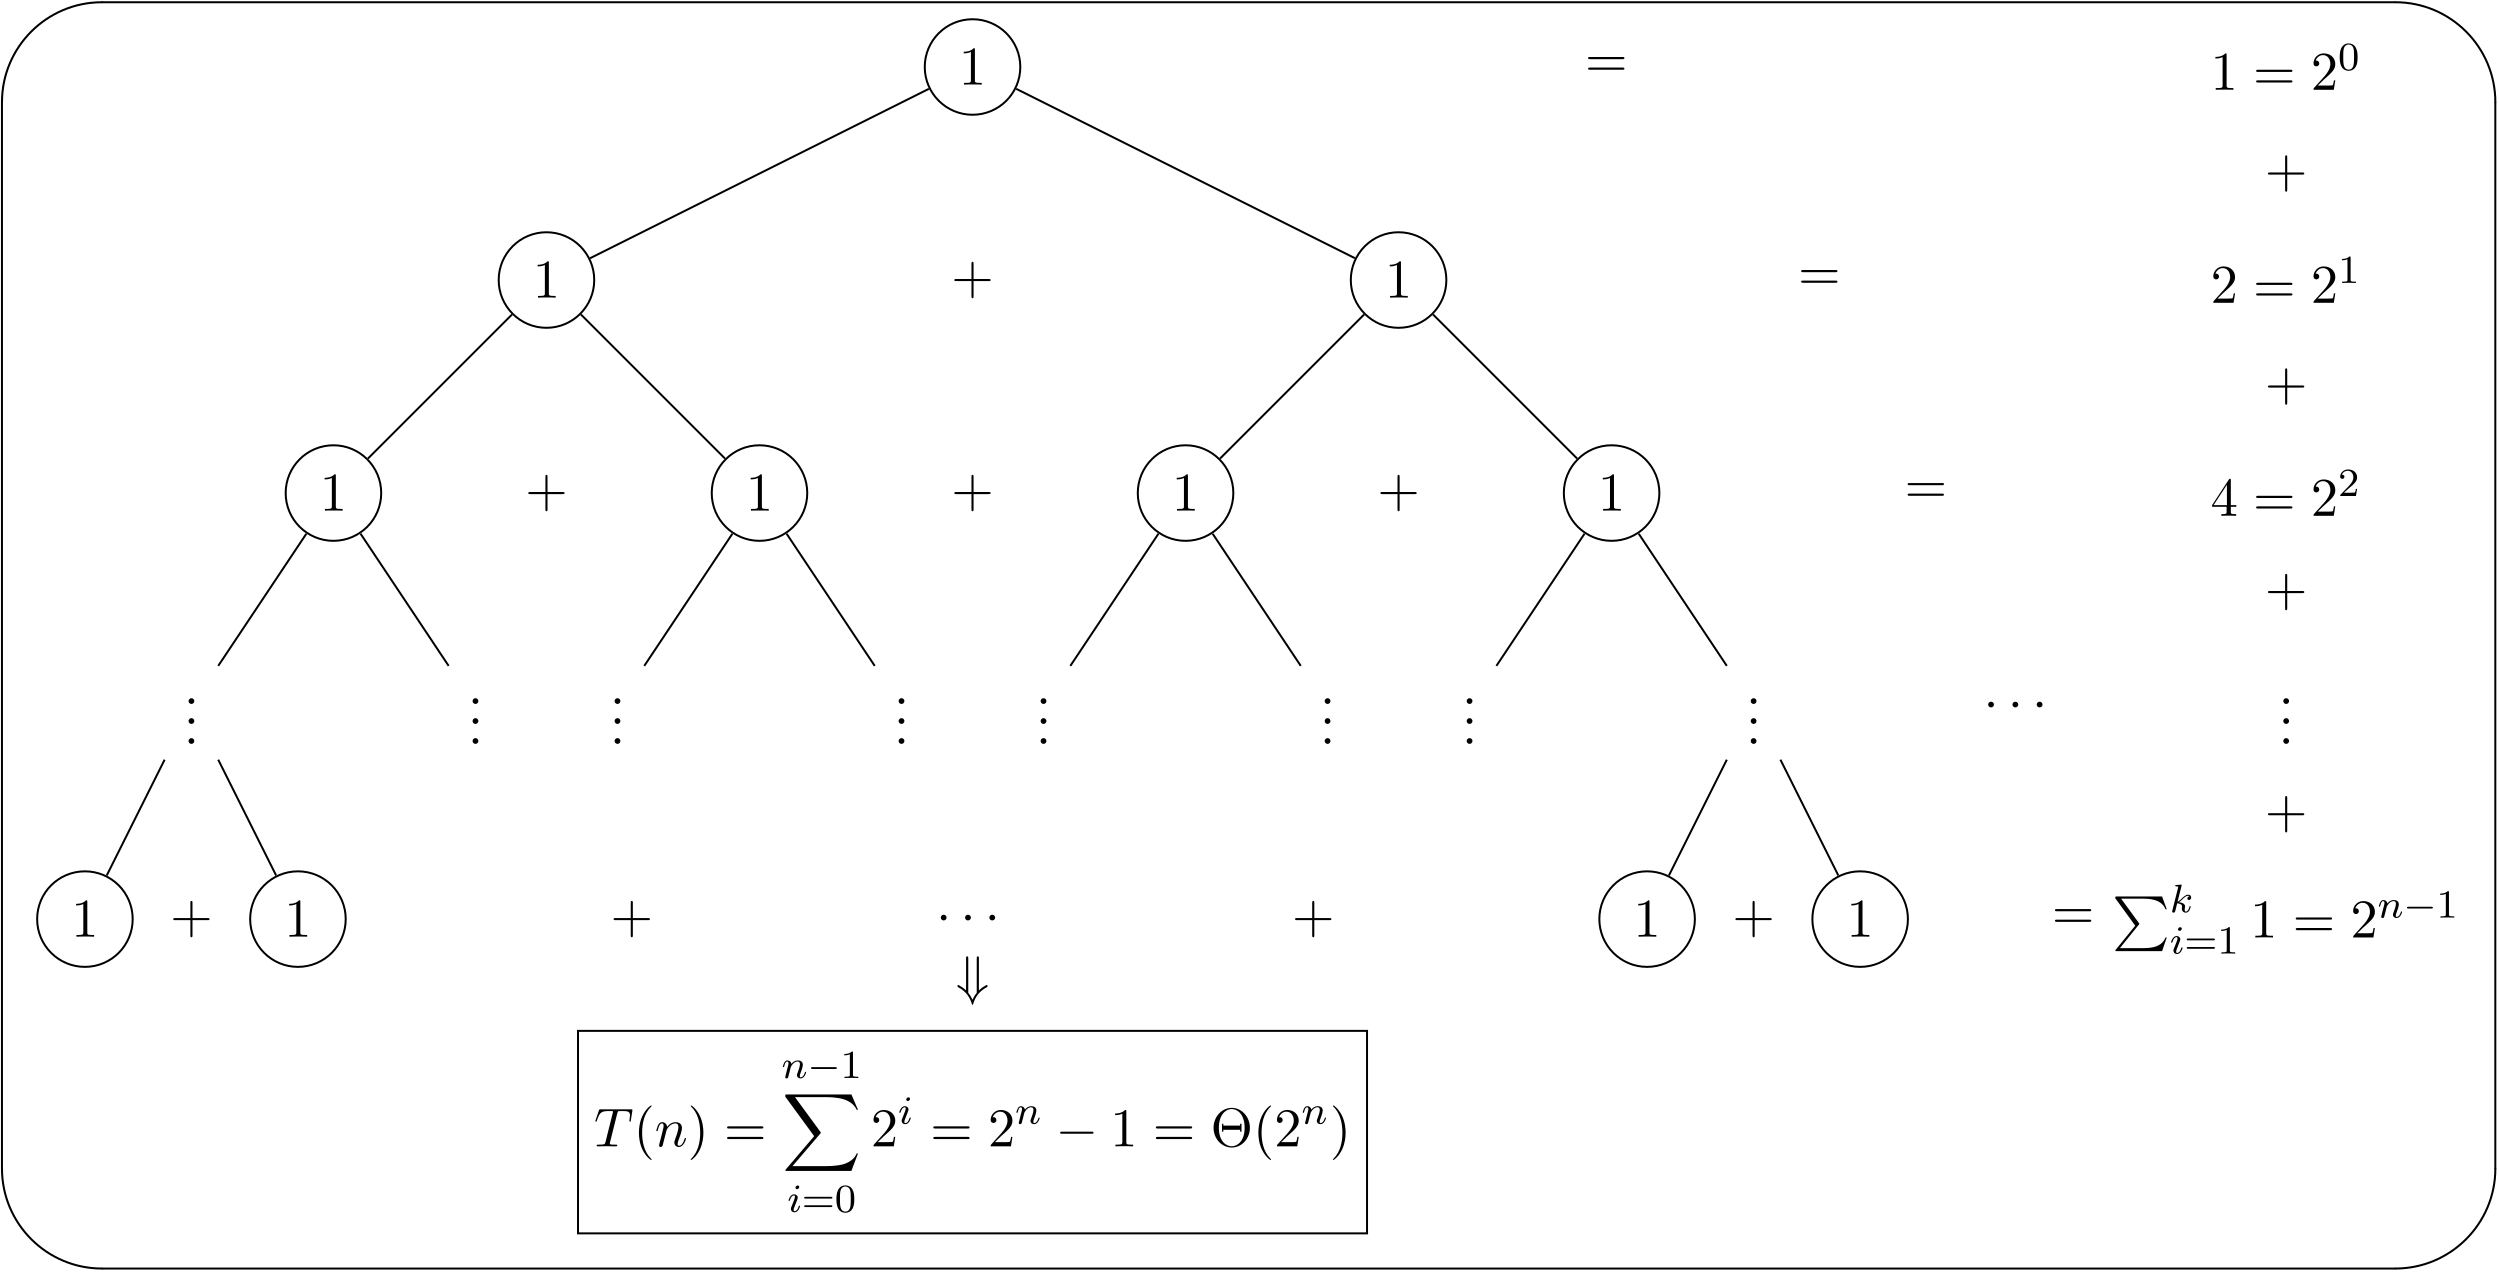 <?xml version="1.0" encoding="UTF-8"?>
<svg xmlns="http://www.w3.org/2000/svg" xmlns:xlink="http://www.w3.org/1999/xlink" width="499pt" height="254pt" viewBox="0 0 499 254" version="1.1">
<defs>
<g>
<symbol overflow="visible" id="glyph0-0">
<path style="stroke:none;" d=""/>
</symbol>
<symbol overflow="visible" id="glyph0-1">
<path style="stroke:none;" d="M 0 19.734 C 0 19.844 0.094 19.938 0.203 19.938 C 0.312 19.938 0.406 19.844 0.406 19.734 C 0.406 8.859 9.266 0 20.141 0 C 20.25 0 20.344 -0.094 20.344 -0.203 C 20.344 -0.312 20.25 -0.406 20.141 -0.406 C 9.047 -0.406 0 8.641 0 19.734 Z M 0 19.734 "/>
</symbol>
<symbol overflow="visible" id="glyph0-2">
<path style="stroke:none;" d="M 20.141 0 C 20.25 0 20.344 -0.094 20.344 -0.203 C 20.344 -0.312 20.25 -0.406 20.141 -0.406 C 9.266 -0.406 0.406 -9.266 0.406 -20.141 C 0.406 -20.25 0.312 -20.344 0.203 -20.344 C 0.094 -20.344 0 -20.25 0 -20.141 C 0 -9.047 9.047 0 20.141 0 Z M 20.141 0 "/>
</symbol>
<symbol overflow="visible" id="glyph0-3">
<path style="stroke:none;" d="M -19.734 0 C -8.859 0 0 8.859 0 19.734 C 0 19.844 0.094 19.938 0.203 19.938 C 0.312 19.938 0.406 19.844 0.406 19.734 C 0.406 8.641 -8.641 -0.406 -19.734 -0.406 C -19.844 -0.406 -19.938 -0.312 -19.938 -0.203 C -19.938 -0.094 -19.844 0 -19.734 0 Z M -19.734 0 "/>
</symbol>
<symbol overflow="visible" id="glyph0-4">
<path style="stroke:none;" d="M 0 -20.141 C 0 -9.266 -8.859 -0.406 -19.734 -0.406 C -19.844 -0.406 -19.938 -0.312 -19.938 -0.203 C -19.938 -0.094 -19.844 0 -19.734 0 C -8.641 0 0.406 -9.047 0.406 -20.141 C 0.406 -20.25 0.312 -20.344 0.203 -20.344 C 0.094 -20.344 0 -20.25 0 -20.141 Z M 0 -20.141 "/>
</symbol>
<symbol overflow="visible" id="glyph1-0">
<path style="stroke:none;" d=""/>
</symbol>
<symbol overflow="visible" id="glyph1-1">
<path style="stroke:none;" d="M 3.203 -6.984 C 3.203 -7.234 3.203 -7.266 2.953 -7.266 C 2.281 -6.562 1.312 -6.562 0.969 -6.562 L 0.969 -6.234 C 1.188 -6.234 1.828 -6.234 2.406 -6.516 L 2.406 -0.859 C 2.406 -0.469 2.359 -0.344 1.391 -0.344 L 1.031 -0.344 L 1.031 0 C 1.422 -0.031 2.359 -0.031 2.797 -0.031 C 3.234 -0.031 4.188 -0.031 4.562 0 L 4.562 -0.344 L 4.219 -0.344 C 3.234 -0.344 3.203 -0.453 3.203 -0.859 Z M 3.203 -6.984 "/>
</symbol>
<symbol overflow="visible" id="glyph1-2">
<path style="stroke:none;" d="M 2.094 -0.578 C 2.094 -0.891 1.828 -1.156 1.516 -1.156 C 1.203 -1.156 0.938 -0.891 0.938 -0.578 C 0.938 -0.266 1.203 0 1.516 0 C 1.828 0 2.094 -0.266 2.094 -0.578 Z M 2.094 -0.578 "/>
</symbol>
<symbol overflow="visible" id="glyph1-3">
<path style="stroke:none;" d="M 7.5 -3.562 C 7.656 -3.562 7.859 -3.562 7.859 -3.781 C 7.859 -4 7.656 -4 7.5 -4 L 0.969 -4 C 0.812 -4 0.609 -4 0.609 -3.781 C 0.609 -3.562 0.812 -3.562 0.984 -3.562 Z M 7.5 -1.453 C 7.656 -1.453 7.859 -1.453 7.859 -1.672 C 7.859 -1.891 7.656 -1.891 7.5 -1.891 L 0.984 -1.891 C 0.812 -1.891 0.609 -1.891 0.609 -1.672 C 0.609 -1.453 0.812 -1.453 0.969 -1.453 Z M 7.5 -1.453 "/>
</symbol>
<symbol overflow="visible" id="glyph1-4">
<path style="stroke:none;" d="M 1.391 -0.844 L 2.547 -1.969 C 4.25 -3.469 4.891 -4.062 4.891 -5.141 C 4.891 -6.391 3.922 -7.266 2.578 -7.266 C 1.359 -7.266 0.547 -6.266 0.547 -5.297 C 0.547 -4.672 1.094 -4.672 1.125 -4.672 C 1.312 -4.672 1.688 -4.812 1.688 -5.25 C 1.688 -5.547 1.5 -5.828 1.109 -5.828 C 1.031 -5.828 1 -5.828 0.969 -5.812 C 1.219 -6.516 1.812 -6.922 2.438 -6.922 C 3.438 -6.922 3.906 -6.047 3.906 -5.141 C 3.906 -4.281 3.359 -3.406 2.766 -2.734 L 0.672 -0.406 C 0.547 -0.281 0.547 -0.266 0.547 0 L 4.594 0 L 4.891 -1.891 L 4.625 -1.891 C 4.562 -1.578 4.5 -1.094 4.391 -0.922 C 4.312 -0.844 3.594 -0.844 3.344 -0.844 Z M 1.391 -0.844 "/>
</symbol>
<symbol overflow="visible" id="glyph1-5">
<path style="stroke:none;" d="M 3.203 -1.797 L 3.203 -0.844 C 3.203 -0.453 3.188 -0.344 2.375 -0.344 L 2.156 -0.344 L 2.156 0 C 2.594 -0.031 3.156 -0.031 3.625 -0.031 C 4.078 -0.031 4.656 -0.031 5.109 0 L 5.109 -0.344 L 4.875 -0.344 C 4.062 -0.344 4.047 -0.453 4.047 -0.844 L 4.047 -1.797 L 5.141 -1.797 L 5.141 -2.141 L 4.047 -2.141 L 4.047 -7.094 C 4.047 -7.312 4.047 -7.391 3.875 -7.391 C 3.781 -7.391 3.734 -7.391 3.656 -7.25 L 0.312 -2.141 L 0.312 -1.797 Z M 3.266 -2.141 L 0.609 -2.141 L 3.266 -6.203 Z M 3.266 -2.141 "/>
</symbol>
<symbol overflow="visible" id="glyph1-6">
<path style="stroke:none;" d="M 4.453 -2.516 L 7.5 -2.516 C 7.656 -2.516 7.859 -2.516 7.859 -2.719 C 7.859 -2.938 7.656 -2.938 7.5 -2.938 L 4.453 -2.938 L 4.453 -6 C 4.453 -6.156 4.453 -6.359 4.25 -6.359 C 4.031 -6.359 4.031 -6.156 4.031 -6 L 4.031 -2.938 L 0.969 -2.938 C 0.812 -2.938 0.609 -2.938 0.609 -2.719 C 0.609 -2.516 0.812 -2.516 0.969 -2.516 L 4.031 -2.516 L 4.031 0.547 C 4.031 0.703 4.031 0.906 4.25 0.906 C 4.453 0.906 4.453 0.703 4.453 0.547 Z M 4.453 -2.516 "/>
</symbol>
<symbol overflow="visible" id="glyph1-7">
<path style="stroke:none;" d="M 3.609 2.625 C 3.609 2.578 3.609 2.562 3.422 2.375 C 2.062 1 1.719 -1.062 1.719 -2.719 C 1.719 -4.625 2.125 -6.516 3.469 -7.891 C 3.609 -8.016 3.609 -8.031 3.609 -8.078 C 3.609 -8.141 3.562 -8.172 3.5 -8.172 C 3.391 -8.172 2.406 -7.438 1.766 -6.047 C 1.203 -4.859 1.078 -3.641 1.078 -2.719 C 1.078 -1.875 1.203 -0.562 1.797 0.672 C 2.453 2.016 3.391 2.719 3.5 2.719 C 3.562 2.719 3.609 2.688 3.609 2.625 Z M 3.609 2.625 "/>
</symbol>
<symbol overflow="visible" id="glyph1-8">
<path style="stroke:none;" d="M 3.156 -2.719 C 3.156 -3.578 3.031 -4.891 2.438 -6.125 C 1.781 -7.469 0.844 -8.172 0.734 -8.172 C 0.672 -8.172 0.625 -8.141 0.625 -8.078 C 0.625 -8.031 0.625 -8.016 0.828 -7.812 C 1.891 -6.734 2.516 -5 2.516 -2.719 C 2.516 -0.859 2.109 1.062 0.766 2.438 C 0.625 2.562 0.625 2.578 0.625 2.625 C 0.625 2.688 0.672 2.719 0.734 2.719 C 0.844 2.719 1.828 1.984 2.469 0.594 C 3.016 -0.594 3.156 -1.812 3.156 -2.719 Z M 3.156 -2.719 "/>
</symbol>
<symbol overflow="visible" id="glyph1-9">
<path style="stroke:none;" d="M 7.859 -3.703 C 7.859 -5.922 6.219 -7.688 4.234 -7.688 C 2.281 -7.688 0.609 -5.938 0.609 -3.703 C 0.609 -1.469 2.297 0.234 4.234 0.234 C 6.219 0.234 7.859 -1.5 7.859 -3.703 Z M 4.25 -0.016 C 3.156 -0.016 1.672 -0.953 1.672 -3.703 C 1.672 -6.5 3.188 -7.453 4.234 -7.453 C 5.328 -7.453 6.812 -6.453 6.812 -3.703 C 6.812 -0.922 5.266 -0.016 4.25 -0.016 Z M 6.188 -4.516 L 5.906 -4.516 L 5.906 -4.141 L 2.562 -4.141 L 2.562 -4.516 L 2.297 -4.516 L 2.297 -2.938 L 2.562 -2.938 L 2.562 -3.312 L 5.906 -3.312 L 5.906 -2.938 L 6.188 -2.938 Z M 6.188 -4.516 "/>
</symbol>
<symbol overflow="visible" id="glyph2-0">
<path style="stroke:none;" d=""/>
</symbol>
<symbol overflow="visible" id="glyph2-1">
<path style="stroke:none;" d="M 4.594 5.828 L 0.719 10.609 C 0.625 10.719 0.625 10.75 0.625 10.781 C 0.625 10.906 0.719 10.906 0.922 10.906 L 9.953 10.906 L 10.891 8.188 L 10.625 8.188 C 10.344 9.016 9.625 9.672 8.688 9.984 C 8.516 10.047 7.766 10.312 6.156 10.312 L 1.531 10.312 L 5.312 5.625 C 5.391 5.531 5.406 5.5 5.406 5.453 C 5.406 5.406 5.406 5.406 5.328 5.297 L 1.781 0.438 L 6.109 0.438 C 7.344 0.438 9.859 0.516 10.625 2.547 L 10.891 2.547 L 9.953 0 L 0.922 0 C 0.625 0 0.609 0.016 0.609 0.344 Z M 4.594 5.828 "/>
</symbol>
<symbol overflow="visible" id="glyph2-2">
<path style="stroke:none;" d="M 13.812 15.266 L 15.125 11.781 L 14.859 11.781 C 14.422 12.906 13.266 13.656 12.016 13.984 C 11.797 14.031 10.719 14.312 8.625 14.312 L 2.047 14.312 L 7.609 7.812 C 7.672 7.719 7.703 7.688 7.703 7.641 C 7.703 7.609 7.703 7.578 7.625 7.469 L 2.547 0.531 L 8.516 0.531 C 9.984 0.531 10.969 0.672 11.062 0.703 C 11.656 0.781 12.609 0.969 13.469 1.516 C 13.734 1.688 14.484 2.188 14.859 3.062 L 15.125 3.062 L 13.812 0 L 0.922 0 C 0.672 0 0.656 0.016 0.625 0.078 C 0.609 0.109 0.609 0.312 0.609 0.438 L 6.375 8.328 L 0.734 14.953 C 0.625 15.078 0.625 15.141 0.625 15.156 C 0.625 15.266 0.719 15.266 0.922 15.266 Z M 13.812 15.266 "/>
</symbol>
<symbol overflow="visible" id="glyph3-0">
<path style="stroke:none;" d=""/>
</symbol>
<symbol overflow="visible" id="glyph3-1">
<path style="stroke:none;" d="M 2.328 -5.297 C 2.328 -5.312 2.359 -5.406 2.359 -5.422 C 2.359 -5.453 2.328 -5.531 2.234 -5.531 C 2.203 -5.531 1.953 -5.5 1.766 -5.484 L 1.328 -5.453 C 1.141 -5.438 1.062 -5.438 1.062 -5.297 C 1.062 -5.172 1.172 -5.172 1.281 -5.172 C 1.656 -5.172 1.656 -5.125 1.656 -5.062 C 1.656 -5.031 1.656 -5.016 1.625 -4.875 L 0.484 -0.344 C 0.453 -0.219 0.453 -0.172 0.453 -0.172 C 0.453 -0.031 0.562 0.078 0.719 0.078 C 0.984 0.078 1.047 -0.172 1.078 -0.281 C 1.156 -0.625 1.375 -1.469 1.453 -1.797 C 1.891 -1.75 2.438 -1.609 2.438 -1.141 C 2.438 -1.109 2.438 -1.062 2.422 -0.984 C 2.391 -0.891 2.375 -0.766 2.375 -0.734 C 2.375 -0.266 2.719 0.078 3.188 0.078 C 3.516 0.078 3.734 -0.172 3.828 -0.312 C 4.031 -0.609 4.156 -1.094 4.156 -1.141 C 4.156 -1.219 4.094 -1.25 4.031 -1.25 C 3.938 -1.25 3.922 -1.188 3.891 -1.047 C 3.781 -0.672 3.578 -0.141 3.203 -0.141 C 3 -0.141 2.953 -0.312 2.953 -0.531 C 2.953 -0.641 2.953 -0.734 3 -0.922 C 3 -0.953 3.031 -1.078 3.031 -1.156 C 3.031 -1.812 2.219 -1.953 1.812 -2.016 C 2.109 -2.188 2.375 -2.469 2.469 -2.562 C 2.906 -3 3.266 -3.297 3.656 -3.297 C 3.75 -3.297 3.844 -3.266 3.906 -3.188 C 3.484 -3.125 3.484 -2.75 3.484 -2.75 C 3.484 -2.578 3.625 -2.453 3.797 -2.453 C 4.016 -2.453 4.25 -2.625 4.25 -2.953 C 4.25 -3.234 4.062 -3.516 3.656 -3.516 C 3.203 -3.516 2.781 -3.156 2.328 -2.703 C 1.859 -2.25 1.672 -2.172 1.531 -2.109 Z M 2.328 -5.297 "/>
</symbol>
<symbol overflow="visible" id="glyph3-2">
<path style="stroke:none;" d="M 2.375 -4.969 C 2.375 -5.141 2.25 -5.281 2.062 -5.281 C 1.859 -5.281 1.625 -5.078 1.625 -4.844 C 1.625 -4.672 1.75 -4.547 1.938 -4.547 C 2.141 -4.547 2.375 -4.734 2.375 -4.969 Z M 1.219 -2.047 L 0.781 -0.953 C 0.734 -0.828 0.703 -0.734 0.703 -0.594 C 0.703 -0.203 1 0.078 1.422 0.078 C 2.203 0.078 2.531 -1.031 2.531 -1.141 C 2.531 -1.219 2.469 -1.25 2.406 -1.25 C 2.312 -1.25 2.297 -1.188 2.266 -1.109 C 2.094 -0.469 1.766 -0.141 1.438 -0.141 C 1.344 -0.141 1.25 -0.188 1.25 -0.391 C 1.25 -0.594 1.312 -0.734 1.406 -0.984 C 1.484 -1.188 1.562 -1.406 1.656 -1.625 L 1.906 -2.266 C 1.969 -2.453 2.078 -2.703 2.078 -2.844 C 2.078 -3.234 1.75 -3.516 1.344 -3.516 C 0.578 -3.516 0.234 -2.406 0.234 -2.297 C 0.234 -2.219 0.297 -2.188 0.359 -2.188 C 0.469 -2.188 0.469 -2.234 0.5 -2.312 C 0.719 -3.078 1.078 -3.297 1.328 -3.297 C 1.438 -3.297 1.516 -3.25 1.516 -3.031 C 1.516 -2.953 1.5 -2.844 1.422 -2.594 Z M 1.219 -2.047 "/>
</symbol>
<symbol overflow="visible" id="glyph3-3">
<path style="stroke:none;" d="M 1.594 -1.312 C 1.625 -1.422 1.703 -1.734 1.719 -1.844 C 1.828 -2.281 1.828 -2.281 2.016 -2.547 C 2.281 -2.938 2.656 -3.297 3.188 -3.297 C 3.469 -3.297 3.641 -3.125 3.641 -2.75 C 3.641 -2.312 3.312 -1.406 3.156 -1.016 C 3.047 -0.75 3.047 -0.703 3.047 -0.594 C 3.047 -0.141 3.422 0.078 3.766 0.078 C 4.547 0.078 4.875 -1.031 4.875 -1.141 C 4.875 -1.219 4.812 -1.25 4.75 -1.25 C 4.656 -1.25 4.641 -1.188 4.625 -1.109 C 4.438 -0.453 4.094 -0.141 3.797 -0.141 C 3.672 -0.141 3.609 -0.219 3.609 -0.406 C 3.609 -0.594 3.672 -0.766 3.75 -0.969 C 3.859 -1.266 4.219 -2.188 4.219 -2.625 C 4.219 -3.234 3.797 -3.516 3.234 -3.516 C 2.578 -3.516 2.172 -3.125 1.938 -2.828 C 1.875 -3.266 1.531 -3.516 1.125 -3.516 C 0.844 -3.516 0.641 -3.328 0.516 -3.078 C 0.312 -2.703 0.234 -2.312 0.234 -2.297 C 0.234 -2.219 0.297 -2.188 0.359 -2.188 C 0.469 -2.188 0.469 -2.219 0.531 -2.438 C 0.625 -2.828 0.766 -3.297 1.094 -3.297 C 1.312 -3.297 1.359 -3.094 1.359 -2.922 C 1.359 -2.766 1.312 -2.625 1.25 -2.359 C 1.234 -2.297 1.109 -1.828 1.078 -1.719 L 0.781 -0.516 C 0.75 -0.391 0.703 -0.203 0.703 -0.172 C 0.703 0.016 0.859 0.078 0.969 0.078 C 1.109 0.078 1.234 -0.016 1.281 -0.109 C 1.312 -0.156 1.375 -0.438 1.406 -0.594 Z M 1.594 -1.312 "/>
</symbol>
<symbol overflow="visible" id="glyph4-0">
<path style="stroke:none;" d=""/>
</symbol>
<symbol overflow="visible" id="glyph4-1">
<path style="stroke:none;" d="M 5.828 -2.656 C 5.938 -2.656 6.109 -2.656 6.109 -2.844 C 6.109 -3.016 5.906 -3.016 5.797 -3.016 L 0.781 -3.016 C 0.656 -3.016 0.469 -3.016 0.469 -2.844 C 0.469 -2.656 0.625 -2.656 0.75 -2.656 Z M 5.797 -0.969 C 5.906 -0.969 6.109 -0.969 6.109 -1.141 C 6.109 -1.328 5.938 -1.328 5.828 -1.328 L 0.75 -1.328 C 0.625 -1.328 0.469 -1.328 0.469 -1.141 C 0.469 -0.969 0.656 -0.969 0.781 -0.969 Z M 5.797 -0.969 "/>
</symbol>
<symbol overflow="visible" id="glyph4-2">
<path style="stroke:none;" d="M 2.5 -5.078 C 2.5 -5.297 2.484 -5.297 2.266 -5.297 C 1.938 -4.984 1.516 -4.797 0.766 -4.797 L 0.766 -4.531 C 0.984 -4.531 1.406 -4.531 1.875 -4.734 L 1.875 -0.656 C 1.875 -0.359 1.844 -0.266 1.094 -0.266 L 0.812 -0.266 L 0.812 0 C 1.141 -0.031 1.828 -0.031 2.188 -0.031 C 2.547 -0.031 3.234 -0.031 3.562 0 L 3.562 -0.266 L 3.281 -0.266 C 2.531 -0.266 2.5 -0.359 2.5 -0.656 Z M 2.5 -5.078 "/>
</symbol>
<symbol overflow="visible" id="glyph4-3">
<path style="stroke:none;" d="M 2.25 -1.625 C 2.375 -1.75 2.703 -2.016 2.844 -2.125 C 3.328 -2.578 3.797 -3.016 3.797 -3.734 C 3.797 -4.688 3 -5.297 2.016 -5.297 C 1.047 -5.297 0.422 -4.578 0.422 -3.859 C 0.422 -3.469 0.734 -3.422 0.844 -3.422 C 1.016 -3.422 1.266 -3.531 1.266 -3.844 C 1.266 -4.25 0.859 -4.25 0.766 -4.25 C 1 -4.844 1.531 -5.031 1.922 -5.031 C 2.656 -5.031 3.047 -4.406 3.047 -3.734 C 3.047 -2.906 2.469 -2.297 1.516 -1.344 L 0.516 -0.297 C 0.422 -0.219 0.422 -0.203 0.422 0 L 3.562 0 L 3.797 -1.422 L 3.547 -1.422 C 3.531 -1.266 3.469 -0.875 3.375 -0.719 C 3.328 -0.656 2.719 -0.656 2.594 -0.656 L 1.172 -0.656 Z M 2.25 -1.625 "/>
</symbol>
<symbol overflow="visible" id="glyph4-4">
<path style="stroke:none;" d="M 3.891 -2.547 C 3.891 -3.391 3.812 -3.906 3.547 -4.422 C 3.203 -5.125 2.547 -5.297 2.109 -5.297 C 1.109 -5.297 0.734 -4.547 0.625 -4.328 C 0.344 -3.75 0.328 -2.953 0.328 -2.547 C 0.328 -2.016 0.344 -1.219 0.734 -0.578 C 1.094 0.016 1.688 0.172 2.109 0.172 C 2.5 0.172 3.172 0.047 3.578 -0.734 C 3.875 -1.312 3.891 -2.031 3.891 -2.547 Z M 2.109 -0.062 C 1.844 -0.062 1.297 -0.188 1.125 -1.016 C 1.031 -1.469 1.031 -2.219 1.031 -2.641 C 1.031 -3.188 1.031 -3.75 1.125 -4.188 C 1.297 -5 1.906 -5.078 2.109 -5.078 C 2.375 -5.078 2.938 -4.938 3.094 -4.219 C 3.188 -3.781 3.188 -3.172 3.188 -2.641 C 3.188 -2.172 3.188 -1.453 3.094 -1 C 2.922 -0.172 2.375 -0.062 2.109 -0.062 Z M 2.109 -0.062 "/>
</symbol>
<symbol overflow="visible" id="glyph5-0">
<path style="stroke:none;" d=""/>
</symbol>
<symbol overflow="visible" id="glyph5-1">
<path style="stroke:none;" d="M 5.562 -1.812 C 5.703 -1.812 5.875 -1.812 5.875 -1.984 C 5.875 -2.172 5.703 -2.172 5.562 -2.172 L 1 -2.172 C 0.875 -2.172 0.703 -2.172 0.703 -1.984 C 0.703 -1.812 0.875 -1.812 1 -1.812 Z M 5.562 -1.812 "/>
</symbol>
<symbol overflow="visible" id="glyph6-0">
<path style="stroke:none;" d=""/>
</symbol>
<symbol overflow="visible" id="glyph6-1">
<path style="stroke:none;" d="M 2.094 -2.719 C 2.094 -3.047 1.828 -3.297 1.516 -3.297 C 1.203 -3.297 0.938 -3.047 0.938 -2.719 C 0.938 -2.406 1.203 -2.156 1.516 -2.156 C 1.828 -2.156 2.094 -2.406 2.094 -2.719 Z M 2.094 -2.719 "/>
</symbol>
<symbol overflow="visible" id="glyph6-2">
<path style="stroke:none;" d="M 7.188 -2.516 C 7.375 -2.516 7.562 -2.516 7.562 -2.719 C 7.562 -2.938 7.375 -2.938 7.188 -2.938 L 1.281 -2.938 C 1.094 -2.938 0.906 -2.938 0.906 -2.719 C 0.906 -2.516 1.094 -2.516 1.281 -2.516 Z M 7.188 -2.516 "/>
</symbol>
<symbol overflow="visible" id="glyph6-3">
<path style="stroke:none;" d="M 4.609 -7.172 C 4.609 -7.375 4.609 -7.562 4.391 -7.562 C 4.172 -7.562 4.172 -7.359 4.172 -7.172 L 4.172 -0.266 C 3.734 0.234 3.453 0.844 3.328 1.109 C 3.203 0.812 2.906 0.234 2.484 -0.266 L 2.484 -7.172 C 2.484 -7.375 2.484 -7.562 2.266 -7.562 C 2.047 -7.562 2.047 -7.375 2.047 -7.172 L 2.047 -0.766 C 1.625 -1.156 1.469 -1.25 1.297 -1.375 C 0.938 -1.625 0.531 -1.859 0.453 -1.859 C 0.344 -1.859 0.344 -1.734 0.344 -1.641 C 0.344 -1.484 0.344 -1.469 0.469 -1.391 C 2.156 -0.531 2.875 0.797 3.219 2.016 C 3.234 2.078 3.281 2.109 3.328 2.109 C 3.406 2.109 3.438 2.031 3.453 1.984 C 3.859 0.562 4.672 -0.609 6.234 -1.422 C 6.312 -1.469 6.312 -1.516 6.312 -1.641 C 6.312 -1.734 6.312 -1.859 6.188 -1.859 C 6.125 -1.859 5.688 -1.609 5.359 -1.391 C 5.125 -1.219 4.969 -1.094 4.609 -0.766 Z M 4.609 -7.172 "/>
</symbol>
<symbol overflow="visible" id="glyph7-0">
<path style="stroke:none;" d=""/>
</symbol>
<symbol overflow="visible" id="glyph7-1">
<path style="stroke:none;" d="M 4.656 -6.625 C 4.734 -6.922 4.781 -6.984 4.906 -7.031 C 5 -7.047 5.359 -7.047 5.594 -7.047 C 6.703 -7.047 7.188 -7 7.188 -6.156 C 7.188 -5.984 7.141 -5.562 7.094 -5.281 C 7.094 -5.234 7.062 -5.109 7.062 -5.078 C 7.062 -5 7.094 -4.922 7.203 -4.922 C 7.312 -4.922 7.344 -5.016 7.359 -5.188 L 7.656 -7.078 C 7.672 -7.125 7.672 -7.234 7.672 -7.266 C 7.672 -7.391 7.562 -7.391 7.391 -7.391 L 1.328 -7.391 C 1.062 -7.391 1.062 -7.375 0.984 -7.172 L 0.328 -5.25 C 0.312 -5.219 0.266 -5.078 0.266 -5.047 C 0.266 -4.984 0.312 -4.922 0.391 -4.922 C 0.5 -4.922 0.516 -4.984 0.578 -5.156 C 1.172 -6.844 1.453 -7.047 3.062 -7.047 L 3.484 -7.047 C 3.797 -7.047 3.797 -7 3.797 -6.922 C 3.797 -6.844 3.766 -6.719 3.75 -6.688 L 2.297 -0.859 C 2.188 -0.453 2.156 -0.344 1 -0.344 C 0.594 -0.344 0.531 -0.344 0.531 -0.125 C 0.531 0 0.656 0 0.719 0 C 1.016 0 1.312 -0.016 1.609 -0.016 C 1.922 -0.016 2.234 -0.031 2.547 -0.031 C 2.844 -0.031 3.156 -0.016 3.453 -0.016 C 3.766 -0.016 4.094 0 4.391 0 C 4.5 0 4.641 0 4.641 -0.219 C 4.641 -0.344 4.547 -0.344 4.266 -0.344 C 3.984 -0.344 3.844 -0.344 3.562 -0.359 C 3.25 -0.391 3.156 -0.422 3.156 -0.594 C 3.156 -0.609 3.156 -0.672 3.203 -0.828 Z M 4.656 -6.625 "/>
</symbol>
<symbol overflow="visible" id="glyph7-2">
<path style="stroke:none;" d="M 0.953 -0.641 C 0.922 -0.484 0.859 -0.234 0.859 -0.172 C 0.859 0.016 1.016 0.125 1.172 0.125 C 1.312 0.125 1.5 0.031 1.578 -0.188 C 1.594 -0.203 1.719 -0.719 1.781 -1 L 2.031 -1.969 C 2.094 -2.219 2.156 -2.453 2.219 -2.703 C 2.25 -2.891 2.344 -3.203 2.359 -3.25 C 2.516 -3.594 3.094 -4.578 4.141 -4.578 C 4.625 -4.578 4.719 -4.172 4.719 -3.812 C 4.719 -3.141 4.188 -1.75 4.016 -1.281 C 3.922 -1.031 3.906 -0.891 3.906 -0.781 C 3.906 -0.266 4.281 0.125 4.797 0.125 C 5.828 0.125 6.234 -1.469 6.234 -1.562 C 6.234 -1.672 6.125 -1.672 6.094 -1.672 C 5.984 -1.672 5.984 -1.641 5.938 -1.469 C 5.719 -0.734 5.359 -0.125 4.828 -0.125 C 4.641 -0.125 4.562 -0.234 4.562 -0.484 C 4.562 -0.75 4.656 -1.016 4.75 -1.25 C 4.969 -1.828 5.422 -3.031 5.422 -3.656 C 5.422 -4.391 4.953 -4.828 4.172 -4.828 C 3.188 -4.828 2.656 -4.125 2.469 -3.875 C 2.406 -4.484 1.969 -4.828 1.469 -4.828 C 0.953 -4.828 0.75 -4.391 0.641 -4.203 C 0.469 -3.828 0.312 -3.188 0.312 -3.141 C 0.312 -3.031 0.422 -3.031 0.453 -3.031 C 0.562 -3.031 0.562 -3.047 0.625 -3.281 C 0.812 -4.062 1.031 -4.578 1.422 -4.578 C 1.641 -4.578 1.766 -4.438 1.766 -4.078 C 1.766 -3.844 1.734 -3.734 1.594 -3.156 Z M 0.953 -0.641 "/>
</symbol>
</g>
</defs>
<g id="surface1">
<g style="fill:rgb(0%,0%,0%);fill-opacity:1;">
  <use xlink:href="#glyph0-1" x="0.193" y="0.65"/>
</g>
<path style="fill:none;stroke-width:0.398;stroke-linecap:butt;stroke-linejoin:miter;stroke:rgb(0%,0%,0%);stroke-opacity:1;stroke-miterlimit:10;" d="M -0.001 0.002 L -0.001 212.9 " transform="matrix(1,0,0,-1,0.392,233.279)"/>
<g style="fill:rgb(0%,0%,0%);fill-opacity:1;">
  <use xlink:href="#glyph0-2" x="0.193" y="253.403"/>
</g>
<g style="fill:rgb(0%,0%,0%);fill-opacity:1;">
  <use xlink:href="#glyph0-3" x="497.868" y="0.65"/>
</g>
<path style="fill:none;stroke-width:0.398;stroke-linecap:butt;stroke-linejoin:miter;stroke:rgb(0%,0%,0%);stroke-opacity:1;stroke-miterlimit:10;" d="M -0.001 0.002 L -0.001 212.9 " transform="matrix(1,0,0,-1,498.067,233.279)"/>
<g style="fill:rgb(0%,0%,0%);fill-opacity:1;">
  <use xlink:href="#glyph0-4" x="497.868" y="253.403"/>
</g>
<path style="fill:none;stroke-width:0.398;stroke-linecap:butt;stroke-linejoin:miter;stroke:rgb(0%,0%,0%);stroke-opacity:1;stroke-miterlimit:10;" d="M -0.001 0.001 L 457.824 0.001 " transform="matrix(1,0,0,-1,20.317,253.204)"/>
<path style="fill:none;stroke-width:0.398;stroke-linecap:butt;stroke-linejoin:miter;stroke:rgb(0%,0%,0%);stroke-opacity:1;stroke-miterlimit:10;" d="M -0.001 0.002 L 457.824 0.002 " transform="matrix(1,0,0,-1,20.317,0.451)"/>
<path style="fill:none;stroke-width:0.399;stroke-linecap:butt;stroke-linejoin:miter;stroke:rgb(0%,0%,0%);stroke-opacity:1;stroke-miterlimit:10;" d="M 9.536 0.002 C 9.536 5.268 5.267 9.533 0.001 9.533 C -5.264 9.533 -9.534 5.268 -9.534 0.002 C -9.534 -5.268 -5.264 -9.533 0.001 -9.533 C 5.267 -9.533 9.536 -5.268 9.536 0.002 Z M 9.536 0.002 " transform="matrix(1,0,0,-1,194.116,13.373)"/>
<g style="fill:rgb(0%,0%,0%);fill-opacity:1;">
  <use xlink:href="#glyph1-1" x="191.388" y="16.888"/>
</g>
<path style="fill:none;stroke-width:0.399;stroke-linecap:butt;stroke-linejoin:miter;stroke:rgb(0%,0%,0%);stroke-opacity:1;stroke-miterlimit:10;" d="M -75.507 -42.522 C -75.507 -37.256 -79.776 -32.986 -85.042 -32.986 C -90.307 -32.986 -94.577 -37.256 -94.577 -42.522 C -94.577 -47.787 -90.307 -52.057 -85.042 -52.057 C -79.776 -52.057 -75.507 -47.787 -75.507 -42.522 Z M -75.507 -42.522 " transform="matrix(1,0,0,-1,194.116,13.373)"/>
<g style="fill:rgb(0%,0%,0%);fill-opacity:1;">
  <use xlink:href="#glyph1-1" x="106.349" y="59.408"/>
</g>
<path style="fill:none;stroke-width:0.399;stroke-linecap:butt;stroke-linejoin:miter;stroke:rgb(0%,0%,0%);stroke-opacity:1;stroke-miterlimit:10;" d="M -8.706 -4.354 L -76.335 -38.166 " transform="matrix(1,0,0,-1,194.116,13.373)"/>
<path style="fill:none;stroke-width:0.399;stroke-linecap:butt;stroke-linejoin:miter;stroke:rgb(0%,0%,0%);stroke-opacity:1;stroke-miterlimit:10;" d="M -118.026 -85.041 C -118.026 -79.775 -122.296 -75.506 -127.561 -75.506 C -132.827 -75.506 -137.096 -79.775 -137.096 -85.041 C -137.096 -90.307 -132.827 -94.576 -127.561 -94.576 C -122.296 -94.576 -118.026 -90.307 -118.026 -85.041 Z M -118.026 -85.041 " transform="matrix(1,0,0,-1,194.116,13.373)"/>
<g style="fill:rgb(0%,0%,0%);fill-opacity:1;">
  <use xlink:href="#glyph1-1" x="63.829" y="101.928"/>
</g>
<path style="fill:none;stroke-width:0.399;stroke-linecap:butt;stroke-linejoin:miter;stroke:rgb(0%,0%,0%);stroke-opacity:1;stroke-miterlimit:10;" d="M -91.925 -49.404 L -120.678 -78.158 " transform="matrix(1,0,0,-1,194.116,13.373)"/>
<g style="fill:rgb(0%,0%,0%);fill-opacity:1;">
  <use xlink:href="#glyph1-2" x="36.695" y="140.512"/>
</g>
<g style="fill:rgb(0%,0%,0%);fill-opacity:1;">
  <use xlink:href="#glyph1-2" x="36.695" y="144.497"/>
</g>
<g style="fill:rgb(0%,0%,0%);fill-opacity:1;">
  <use xlink:href="#glyph1-2" x="36.695" y="148.482"/>
</g>
<path style="fill:none;stroke-width:0.399;stroke-linecap:butt;stroke-linejoin:miter;stroke:rgb(0%,0%,0%);stroke-opacity:1;stroke-miterlimit:10;" d="M -132.975 -93.166 L -150.557 -119.537 " transform="matrix(1,0,0,-1,194.116,13.373)"/>
<path style="fill:none;stroke-width:0.399;stroke-linecap:butt;stroke-linejoin:miter;stroke:rgb(0%,0%,0%);stroke-opacity:1;stroke-miterlimit:10;" d="M -167.632 -170.08 C -167.632 -164.815 -171.901 -160.545 -177.167 -160.545 C -182.432 -160.545 -186.702 -164.815 -186.702 -170.08 C -186.702 -175.346 -182.432 -179.615 -177.167 -179.615 C -171.901 -179.615 -167.632 -175.346 -167.632 -170.08 Z M -167.632 -170.08 " transform="matrix(1,0,0,-1,194.116,13.373)"/>
<g style="fill:rgb(0%,0%,0%);fill-opacity:1;">
  <use xlink:href="#glyph1-1" x="14.223" y="186.967"/>
</g>
<path style="fill:none;stroke-width:0.399;stroke-linecap:butt;stroke-linejoin:miter;stroke:rgb(0%,0%,0%);stroke-opacity:1;stroke-miterlimit:10;" d="M -161.257 -138.26 L -172.815 -161.373 " transform="matrix(1,0,0,-1,194.116,13.373)"/>
<path style="fill:none;stroke-width:0.399;stroke-linecap:butt;stroke-linejoin:miter;stroke:rgb(0%,0%,0%);stroke-opacity:1;stroke-miterlimit:10;" d="M -125.112 -170.08 C -125.112 -164.815 -129.382 -160.545 -134.647 -160.545 C -139.913 -160.545 -144.182 -164.815 -144.182 -170.08 C -144.182 -175.346 -139.913 -179.615 -134.647 -179.615 C -129.382 -179.615 -125.112 -175.346 -125.112 -170.08 Z M -125.112 -170.08 " transform="matrix(1,0,0,-1,194.116,13.373)"/>
<g style="fill:rgb(0%,0%,0%);fill-opacity:1;">
  <use xlink:href="#glyph1-1" x="56.743" y="186.967"/>
</g>
<path style="fill:none;stroke-width:0.399;stroke-linecap:butt;stroke-linejoin:miter;stroke:rgb(0%,0%,0%);stroke-opacity:1;stroke-miterlimit:10;" d="M -150.557 -138.26 L -138.999 -161.373 " transform="matrix(1,0,0,-1,194.116,13.373)"/>
<g style="fill:rgb(0%,0%,0%);fill-opacity:1;">
  <use xlink:href="#glyph1-2" x="93.388" y="140.512"/>
</g>
<g style="fill:rgb(0%,0%,0%);fill-opacity:1;">
  <use xlink:href="#glyph1-2" x="93.388" y="144.497"/>
</g>
<g style="fill:rgb(0%,0%,0%);fill-opacity:1;">
  <use xlink:href="#glyph1-2" x="93.388" y="148.482"/>
</g>
<path style="fill:none;stroke-width:0.399;stroke-linecap:butt;stroke-linejoin:miter;stroke:rgb(0%,0%,0%);stroke-opacity:1;stroke-miterlimit:10;" d="M -122.143 -93.166 L -104.565 -119.537 " transform="matrix(1,0,0,-1,194.116,13.373)"/>
<path style="fill:none;stroke-width:0.399;stroke-linecap:butt;stroke-linejoin:miter;stroke:rgb(0%,0%,0%);stroke-opacity:1;stroke-miterlimit:10;" d="M -32.987 -85.041 C -32.987 -79.775 -37.253 -75.506 -42.518 -75.506 C -47.788 -75.506 -52.053 -79.775 -52.053 -85.041 C -52.053 -90.307 -47.788 -94.576 -42.518 -94.576 C -37.253 -94.576 -32.987 -90.307 -32.987 -85.041 Z M -32.987 -85.041 " transform="matrix(1,0,0,-1,194.116,13.373)"/>
<g style="fill:rgb(0%,0%,0%);fill-opacity:1;">
  <use xlink:href="#glyph1-1" x="148.869" y="101.928"/>
</g>
<path style="fill:none;stroke-width:0.399;stroke-linecap:butt;stroke-linejoin:miter;stroke:rgb(0%,0%,0%);stroke-opacity:1;stroke-miterlimit:10;" d="M -78.159 -49.404 L -49.405 -78.158 " transform="matrix(1,0,0,-1,194.116,13.373)"/>
<g style="fill:rgb(0%,0%,0%);fill-opacity:1;">
  <use xlink:href="#glyph1-2" x="121.734" y="140.512"/>
</g>
<g style="fill:rgb(0%,0%,0%);fill-opacity:1;">
  <use xlink:href="#glyph1-2" x="121.734" y="144.497"/>
</g>
<g style="fill:rgb(0%,0%,0%);fill-opacity:1;">
  <use xlink:href="#glyph1-2" x="121.734" y="148.482"/>
</g>
<path style="fill:none;stroke-width:0.399;stroke-linecap:butt;stroke-linejoin:miter;stroke:rgb(0%,0%,0%);stroke-opacity:1;stroke-miterlimit:10;" d="M -47.936 -93.166 L -65.518 -119.537 " transform="matrix(1,0,0,-1,194.116,13.373)"/>
<g style="fill:rgb(0%,0%,0%);fill-opacity:1;">
  <use xlink:href="#glyph1-2" x="178.427" y="140.512"/>
</g>
<g style="fill:rgb(0%,0%,0%);fill-opacity:1;">
  <use xlink:href="#glyph1-2" x="178.427" y="144.497"/>
</g>
<g style="fill:rgb(0%,0%,0%);fill-opacity:1;">
  <use xlink:href="#glyph1-2" x="178.427" y="148.482"/>
</g>
<path style="fill:none;stroke-width:0.399;stroke-linecap:butt;stroke-linejoin:miter;stroke:rgb(0%,0%,0%);stroke-opacity:1;stroke-miterlimit:10;" d="M -37.104 -93.166 L -19.522 -119.537 " transform="matrix(1,0,0,-1,194.116,13.373)"/>
<path style="fill:none;stroke-width:0.399;stroke-linecap:butt;stroke-linejoin:miter;stroke:rgb(0%,0%,0%);stroke-opacity:1;stroke-miterlimit:10;" d="M 94.575 -42.522 C 94.575 -37.256 90.306 -32.986 85.04 -32.986 C 79.775 -32.986 75.505 -37.256 75.505 -42.522 C 75.505 -47.787 79.775 -52.057 85.04 -52.057 C 90.306 -52.057 94.575 -47.787 94.575 -42.522 Z M 94.575 -42.522 " transform="matrix(1,0,0,-1,194.116,13.373)"/>
<g style="fill:rgb(0%,0%,0%);fill-opacity:1;">
  <use xlink:href="#glyph1-1" x="276.428" y="59.408"/>
</g>
<path style="fill:none;stroke-width:0.399;stroke-linecap:butt;stroke-linejoin:miter;stroke:rgb(0%,0%,0%);stroke-opacity:1;stroke-miterlimit:10;" d="M 8.708 -4.354 L 76.333 -38.166 " transform="matrix(1,0,0,-1,194.116,13.373)"/>
<path style="fill:none;stroke-width:0.399;stroke-linecap:butt;stroke-linejoin:miter;stroke:rgb(0%,0%,0%);stroke-opacity:1;stroke-miterlimit:10;" d="M 52.056 -85.041 C 52.056 -79.775 47.786 -75.506 42.521 -75.506 C 37.255 -75.506 32.986 -79.775 32.986 -85.041 C 32.986 -90.307 37.255 -94.576 42.521 -94.576 C 47.786 -94.576 52.056 -90.307 52.056 -85.041 Z M 52.056 -85.041 " transform="matrix(1,0,0,-1,194.116,13.373)"/>
<g style="fill:rgb(0%,0%,0%);fill-opacity:1;">
  <use xlink:href="#glyph1-1" x="233.908" y="101.928"/>
</g>
<path style="fill:none;stroke-width:0.399;stroke-linecap:butt;stroke-linejoin:miter;stroke:rgb(0%,0%,0%);stroke-opacity:1;stroke-miterlimit:10;" d="M 78.157 -49.404 L 49.404 -78.158 " transform="matrix(1,0,0,-1,194.116,13.373)"/>
<g style="fill:rgb(0%,0%,0%);fill-opacity:1;">
  <use xlink:href="#glyph1-2" x="206.774" y="140.512"/>
</g>
<g style="fill:rgb(0%,0%,0%);fill-opacity:1;">
  <use xlink:href="#glyph1-2" x="206.774" y="144.497"/>
</g>
<g style="fill:rgb(0%,0%,0%);fill-opacity:1;">
  <use xlink:href="#glyph1-2" x="206.774" y="148.482"/>
</g>
<path style="fill:none;stroke-width:0.399;stroke-linecap:butt;stroke-linejoin:miter;stroke:rgb(0%,0%,0%);stroke-opacity:1;stroke-miterlimit:10;" d="M 37.103 -93.166 L 19.525 -119.537 " transform="matrix(1,0,0,-1,194.116,13.373)"/>
<g style="fill:rgb(0%,0%,0%);fill-opacity:1;">
  <use xlink:href="#glyph1-2" x="263.467" y="140.512"/>
</g>
<g style="fill:rgb(0%,0%,0%);fill-opacity:1;">
  <use xlink:href="#glyph1-2" x="263.467" y="144.497"/>
</g>
<g style="fill:rgb(0%,0%,0%);fill-opacity:1;">
  <use xlink:href="#glyph1-2" x="263.467" y="148.482"/>
</g>
<path style="fill:none;stroke-width:0.399;stroke-linecap:butt;stroke-linejoin:miter;stroke:rgb(0%,0%,0%);stroke-opacity:1;stroke-miterlimit:10;" d="M 47.935 -93.166 L 65.517 -119.537 " transform="matrix(1,0,0,-1,194.116,13.373)"/>
<path style="fill:none;stroke-width:0.399;stroke-linecap:butt;stroke-linejoin:miter;stroke:rgb(0%,0%,0%);stroke-opacity:1;stroke-miterlimit:10;" d="M 137.095 -85.041 C 137.095 -79.775 132.825 -75.506 127.56 -75.506 C 122.294 -75.506 118.025 -79.775 118.025 -85.041 C 118.025 -90.307 122.294 -94.576 127.56 -94.576 C 132.825 -94.576 137.095 -90.307 137.095 -85.041 Z M 137.095 -85.041 " transform="matrix(1,0,0,-1,194.116,13.373)"/>
<g style="fill:rgb(0%,0%,0%);fill-opacity:1;">
  <use xlink:href="#glyph1-1" x="318.947" y="101.928"/>
</g>
<path style="fill:none;stroke-width:0.399;stroke-linecap:butt;stroke-linejoin:miter;stroke:rgb(0%,0%,0%);stroke-opacity:1;stroke-miterlimit:10;" d="M 91.923 -49.404 L 120.677 -78.158 " transform="matrix(1,0,0,-1,194.116,13.373)"/>
<g style="fill:rgb(0%,0%,0%);fill-opacity:1;">
  <use xlink:href="#glyph1-2" x="291.813" y="140.512"/>
</g>
<g style="fill:rgb(0%,0%,0%);fill-opacity:1;">
  <use xlink:href="#glyph1-2" x="291.813" y="144.497"/>
</g>
<g style="fill:rgb(0%,0%,0%);fill-opacity:1;">
  <use xlink:href="#glyph1-2" x="291.813" y="148.482"/>
</g>
<path style="fill:none;stroke-width:0.399;stroke-linecap:butt;stroke-linejoin:miter;stroke:rgb(0%,0%,0%);stroke-opacity:1;stroke-miterlimit:10;" d="M 122.146 -93.166 L 104.564 -119.537 " transform="matrix(1,0,0,-1,194.116,13.373)"/>
<g style="fill:rgb(0%,0%,0%);fill-opacity:1;">
  <use xlink:href="#glyph1-2" x="348.506" y="140.512"/>
</g>
<g style="fill:rgb(0%,0%,0%);fill-opacity:1;">
  <use xlink:href="#glyph1-2" x="348.506" y="144.497"/>
</g>
<g style="fill:rgb(0%,0%,0%);fill-opacity:1;">
  <use xlink:href="#glyph1-2" x="348.506" y="148.482"/>
</g>
<path style="fill:none;stroke-width:0.399;stroke-linecap:butt;stroke-linejoin:miter;stroke:rgb(0%,0%,0%);stroke-opacity:1;stroke-miterlimit:10;" d="M 132.978 -93.166 L 150.556 -119.537 " transform="matrix(1,0,0,-1,194.116,13.373)"/>
<path style="fill:none;stroke-width:0.399;stroke-linecap:butt;stroke-linejoin:miter;stroke:rgb(0%,0%,0%);stroke-opacity:1;stroke-miterlimit:10;" d="M 144.181 -170.08 C 144.181 -164.815 139.915 -160.545 134.646 -160.545 C 129.38 -160.545 125.114 -164.815 125.114 -170.08 C 125.114 -175.346 129.38 -179.615 134.646 -179.615 C 139.915 -179.615 144.181 -175.346 144.181 -170.08 Z M 144.181 -170.08 " transform="matrix(1,0,0,-1,194.116,13.373)"/>
<g style="fill:rgb(0%,0%,0%);fill-opacity:1;">
  <use xlink:href="#glyph1-1" x="326.034" y="186.967"/>
</g>
<path style="fill:none;stroke-width:0.399;stroke-linecap:butt;stroke-linejoin:miter;stroke:rgb(0%,0%,0%);stroke-opacity:1;stroke-miterlimit:10;" d="M 150.556 -138.26 L 139.001 -161.373 " transform="matrix(1,0,0,-1,194.116,13.373)"/>
<path style="fill:none;stroke-width:0.399;stroke-linecap:butt;stroke-linejoin:miter;stroke:rgb(0%,0%,0%);stroke-opacity:1;stroke-miterlimit:10;" d="M 186.704 -170.08 C 186.704 -164.815 182.435 -160.545 177.169 -160.545 C 171.904 -160.545 167.634 -164.815 167.634 -170.08 C 167.634 -175.346 171.904 -179.615 177.169 -179.615 C 182.435 -179.615 186.704 -175.346 186.704 -170.08 Z M 186.704 -170.08 " transform="matrix(1,0,0,-1,194.116,13.373)"/>
<g style="fill:rgb(0%,0%,0%);fill-opacity:1;">
  <use xlink:href="#glyph1-1" x="368.554" y="186.967"/>
</g>
<path style="fill:none;stroke-width:0.399;stroke-linecap:butt;stroke-linejoin:miter;stroke:rgb(0%,0%,0%);stroke-opacity:1;stroke-miterlimit:10;" d="M 161.259 -138.26 L 172.814 -161.373 " transform="matrix(1,0,0,-1,194.116,13.373)"/>
<g style="fill:rgb(0%,0%,0%);fill-opacity:1;">
  <use xlink:href="#glyph1-3" x="409.558" y="185.453"/>
</g>
<g style="fill:rgb(0%,0%,0%);fill-opacity:1;">
  <use xlink:href="#glyph2-1" x="421.597" y="178.938"/>
</g>
<g style="fill:rgb(0%,0%,0%);fill-opacity:1;">
  <use xlink:href="#glyph3-1" x="433.112" y="182.093"/>
</g>
<g style="fill:rgb(0%,0%,0%);fill-opacity:1;">
  <use xlink:href="#glyph3-2" x="433.112" y="190.346"/>
</g>
<g style="fill:rgb(0%,0%,0%);fill-opacity:1;">
  <use xlink:href="#glyph4-1" x="435.995" y="190.346"/>
  <use xlink:href="#glyph4-2" x="442.581" y="190.346"/>
</g>
<g style="fill:rgb(0%,0%,0%);fill-opacity:1;">
  <use xlink:href="#glyph1-1" x="449.132" y="187.12"/>
</g>
<g style="fill:rgb(0%,0%,0%);fill-opacity:1;">
  <use xlink:href="#glyph1-3" x="457.619" y="187.12"/>
</g>
<g style="fill:rgb(0%,0%,0%);fill-opacity:1;">
  <use xlink:href="#glyph1-4" x="469.137" y="187.12"/>
</g>
<g style="fill:rgb(0%,0%,0%);fill-opacity:1;">
  <use xlink:href="#glyph3-3" x="474.587" y="183.161"/>
</g>
<g style="fill:rgb(0%,0%,0%);fill-opacity:1;">
  <use xlink:href="#glyph5-1" x="479.725" y="183.161"/>
</g>
<g style="fill:rgb(0%,0%,0%);fill-opacity:1;">
  <use xlink:href="#glyph4-2" x="486.311" y="183.161"/>
</g>
<g style="fill:rgb(0%,0%,0%);fill-opacity:1;">
  <use xlink:href="#glyph1-2" x="454.805" y="140.512"/>
</g>
<g style="fill:rgb(0%,0%,0%);fill-opacity:1;">
  <use xlink:href="#glyph1-2" x="454.805" y="144.497"/>
</g>
<g style="fill:rgb(0%,0%,0%);fill-opacity:1;">
  <use xlink:href="#glyph1-2" x="454.805" y="148.482"/>
</g>
<g style="fill:rgb(0%,0%,0%);fill-opacity:1;">
  <use xlink:href="#glyph1-5" x="441.227" y="102.96"/>
</g>
<g style="fill:rgb(0%,0%,0%);fill-opacity:1;">
  <use xlink:href="#glyph1-3" x="449.714" y="102.96"/>
</g>
<g style="fill:rgb(0%,0%,0%);fill-opacity:1;">
  <use xlink:href="#glyph1-4" x="461.232" y="102.96"/>
</g>
<g style="fill:rgb(0%,0%,0%);fill-opacity:1;">
  <use xlink:href="#glyph4-3" x="466.681" y="99.001"/>
</g>
<g style="fill:rgb(0%,0%,0%);fill-opacity:1;">
  <use xlink:href="#glyph1-4" x="441.227" y="60.44"/>
</g>
<g style="fill:rgb(0%,0%,0%);fill-opacity:1;">
  <use xlink:href="#glyph1-3" x="449.714" y="60.44"/>
</g>
<g style="fill:rgb(0%,0%,0%);fill-opacity:1;">
  <use xlink:href="#glyph1-4" x="461.232" y="60.44"/>
</g>
<g style="fill:rgb(0%,0%,0%);fill-opacity:1;">
  <use xlink:href="#glyph4-2" x="466.681" y="56.482"/>
</g>
<g style="fill:rgb(0%,0%,0%);fill-opacity:1;">
  <use xlink:href="#glyph1-1" x="441.227" y="17.921"/>
</g>
<g style="fill:rgb(0%,0%,0%);fill-opacity:1;">
  <use xlink:href="#glyph1-3" x="449.714" y="17.921"/>
</g>
<g style="fill:rgb(0%,0%,0%);fill-opacity:1;">
  <use xlink:href="#glyph1-4" x="461.232" y="17.921"/>
</g>
<g style="fill:rgb(0%,0%,0%);fill-opacity:1;">
  <use xlink:href="#glyph4-4" x="466.681" y="13.962"/>
</g>
<g style="fill:rgb(0%,0%,0%);fill-opacity:1;">
  <use xlink:href="#glyph1-6" x="189.873" y="58.62"/>
</g>
<g style="fill:rgb(0%,0%,0%);fill-opacity:1;">
  <use xlink:href="#glyph1-6" x="104.834" y="101.14"/>
</g>
<g style="fill:rgb(0%,0%,0%);fill-opacity:1;">
  <use xlink:href="#glyph1-6" x="274.913" y="101.14"/>
</g>
<g style="fill:rgb(0%,0%,0%);fill-opacity:1;">
  <use xlink:href="#glyph1-6" x="189.873" y="101.14"/>
</g>
<g style="fill:rgb(0%,0%,0%);fill-opacity:1;">
  <use xlink:href="#glyph1-6" x="33.968" y="186.179"/>
</g>
<g style="fill:rgb(0%,0%,0%);fill-opacity:1;">
  <use xlink:href="#glyph1-6" x="345.779" y="186.179"/>
</g>
<g style="fill:rgb(0%,0%,0%);fill-opacity:1;">
  <use xlink:href="#glyph6-1" x="186.843" y="185.876"/>
</g>
<g style="fill:rgb(0%,0%,0%);fill-opacity:1;">
  <use xlink:href="#glyph6-1" x="191.695" y="185.876"/>
</g>
<g style="fill:rgb(0%,0%,0%);fill-opacity:1;">
  <use xlink:href="#glyph6-1" x="196.537" y="185.876"/>
</g>
<g style="fill:rgb(0%,0%,0%);fill-opacity:1;">
  <use xlink:href="#glyph7-1" x="118.56" y="228.814"/>
</g>
<g style="fill:rgb(0%,0%,0%);fill-opacity:1;">
  <use xlink:href="#glyph1-7" x="126.45" y="228.814"/>
</g>
<g style="fill:rgb(0%,0%,0%);fill-opacity:1;">
  <use xlink:href="#glyph7-2" x="130.693" y="228.814"/>
</g>
<g style="fill:rgb(0%,0%,0%);fill-opacity:1;">
  <use xlink:href="#glyph1-8" x="137.241" y="228.814"/>
</g>
<g style="fill:rgb(0%,0%,0%);fill-opacity:1;">
  <use xlink:href="#glyph1-3" x="144.516" y="228.814"/>
</g>
<g style="fill:rgb(0%,0%,0%);fill-opacity:1;">
  <use xlink:href="#glyph3-3" x="156.028" y="215.178"/>
</g>
<g style="fill:rgb(0%,0%,0%);fill-opacity:1;">
  <use xlink:href="#glyph5-1" x="161.167" y="215.178"/>
</g>
<g style="fill:rgb(0%,0%,0%);fill-opacity:1;">
  <use xlink:href="#glyph4-2" x="167.753" y="215.178"/>
</g>
<g style="fill:rgb(0%,0%,0%);fill-opacity:1;">
  <use xlink:href="#glyph2-2" x="156.129" y="218.451"/>
</g>
<g style="fill:rgb(0%,0%,0%);fill-opacity:1;">
  <use xlink:href="#glyph3-2" x="157.156" y="241.901"/>
</g>
<g style="fill:rgb(0%,0%,0%);fill-opacity:1;">
  <use xlink:href="#glyph4-1" x="160.039" y="241.901"/>
  <use xlink:href="#glyph4-4" x="166.625" y="241.901"/>
</g>
<g style="fill:rgb(0%,0%,0%);fill-opacity:1;">
  <use xlink:href="#glyph1-4" x="173.805" y="228.814"/>
</g>
<g style="fill:rgb(0%,0%,0%);fill-opacity:1;">
  <use xlink:href="#glyph3-2" x="179.26" y="224.31"/>
</g>
<g style="fill:rgb(0%,0%,0%);fill-opacity:1;">
  <use xlink:href="#glyph1-3" x="185.672" y="228.814"/>
</g>
<g style="fill:rgb(0%,0%,0%);fill-opacity:1;">
  <use xlink:href="#glyph1-4" x="197.19" y="228.814"/>
</g>
<g style="fill:rgb(0%,0%,0%);fill-opacity:1;">
  <use xlink:href="#glyph3-3" x="202.641" y="224.31"/>
</g>
<g style="fill:rgb(0%,0%,0%);fill-opacity:1;">
  <use xlink:href="#glyph6-2" x="210.702" y="228.814"/>
</g>
<g style="fill:rgb(0%,0%,0%);fill-opacity:1;">
  <use xlink:href="#glyph1-1" x="221.611" y="228.814"/>
</g>
<g style="fill:rgb(0%,0%,0%);fill-opacity:1;">
  <use xlink:href="#glyph1-3" x="230.098" y="228.814"/>
</g>
<g style="fill:rgb(0%,0%,0%);fill-opacity:1;">
  <use xlink:href="#glyph1-9" x="241.616" y="228.814"/>
</g>
<g style="fill:rgb(0%,0%,0%);fill-opacity:1;">
  <use xlink:href="#glyph1-7" x="250.09" y="228.814"/>
  <use xlink:href="#glyph1-4" x="254.333" y="228.814"/>
</g>
<g style="fill:rgb(0%,0%,0%);fill-opacity:1;">
  <use xlink:href="#glyph3-3" x="259.793" y="224.31"/>
</g>
<g style="fill:rgb(0%,0%,0%);fill-opacity:1;">
  <use xlink:href="#glyph1-8" x="265.429" y="228.814"/>
</g>
<path style="fill:none;stroke-width:0.398;stroke-linecap:butt;stroke-linejoin:miter;stroke:rgb(0%,0%,0%);stroke-opacity:1;stroke-miterlimit:10;" d="M -0.001 0.001 L 157.886 0.001 " transform="matrix(1,0,0,-1,115.173,205.763)"/>
<path style="fill:none;stroke-width:0.398;stroke-linecap:butt;stroke-linejoin:miter;stroke:rgb(0%,0%,0%);stroke-opacity:1;stroke-miterlimit:10;" d="M -0.001 0 L -0.001 40.418 " transform="matrix(1,0,0,-1,115.372,246.18)"/>
<path style="fill:none;stroke-width:0.398;stroke-linecap:butt;stroke-linejoin:miter;stroke:rgb(0%,0%,0%);stroke-opacity:1;stroke-miterlimit:10;" d="M 0 0 L 0 40.418 " transform="matrix(1,0,0,-1,272.859,246.18)"/>
<path style="fill:none;stroke-width:0.398;stroke-linecap:butt;stroke-linejoin:miter;stroke:rgb(0%,0%,0%);stroke-opacity:1;stroke-miterlimit:10;" d="M -0.001 0 L 157.886 0 " transform="matrix(1,0,0,-1,115.173,246.18)"/>
<g style="fill:rgb(0%,0%,0%);fill-opacity:1;">
  <use xlink:href="#glyph1-6" x="452.078" y="165.247"/>
</g>
<g style="fill:rgb(0%,0%,0%);fill-opacity:1;">
  <use xlink:href="#glyph1-6" x="452.078" y="120.899"/>
</g>
<g style="fill:rgb(0%,0%,0%);fill-opacity:1;">
  <use xlink:href="#glyph1-6" x="452.078" y="79.88"/>
</g>
<g style="fill:rgb(0%,0%,0%);fill-opacity:1;">
  <use xlink:href="#glyph1-3" x="380.158" y="100.414"/>
</g>
<g style="fill:rgb(0%,0%,0%);fill-opacity:1;">
  <use xlink:href="#glyph1-6" x="452.078" y="37.36"/>
</g>
<g style="fill:rgb(0%,0%,0%);fill-opacity:1;">
  <use xlink:href="#glyph1-3" x="316.378" y="15.374"/>
</g>
<g style="fill:rgb(0%,0%,0%);fill-opacity:1;">
  <use xlink:href="#glyph1-3" x="358.898" y="57.894"/>
</g>
<g style="fill:rgb(0%,0%,0%);fill-opacity:1;">
  <use xlink:href="#glyph6-3" x="190.782" y="198.447"/>
</g>
<g style="fill:rgb(0%,0%,0%);fill-opacity:1;">
  <use xlink:href="#glyph1-6" x="121.864" y="186.179"/>
</g>
<g style="fill:rgb(0%,0%,0%);fill-opacity:1;">
  <use xlink:href="#glyph1-6" x="257.883" y="186.179"/>
</g>
<g style="fill:rgb(0%,0%,0%);fill-opacity:1;">
  <use xlink:href="#glyph6-1" x="395.898" y="143.356"/>
</g>
<g style="fill:rgb(0%,0%,0%);fill-opacity:1;">
  <use xlink:href="#glyph6-1" x="400.75" y="143.356"/>
</g>
<g style="fill:rgb(0%,0%,0%);fill-opacity:1;">
  <use xlink:href="#glyph6-1" x="405.592" y="143.356"/>
</g>
</g>
</svg>
